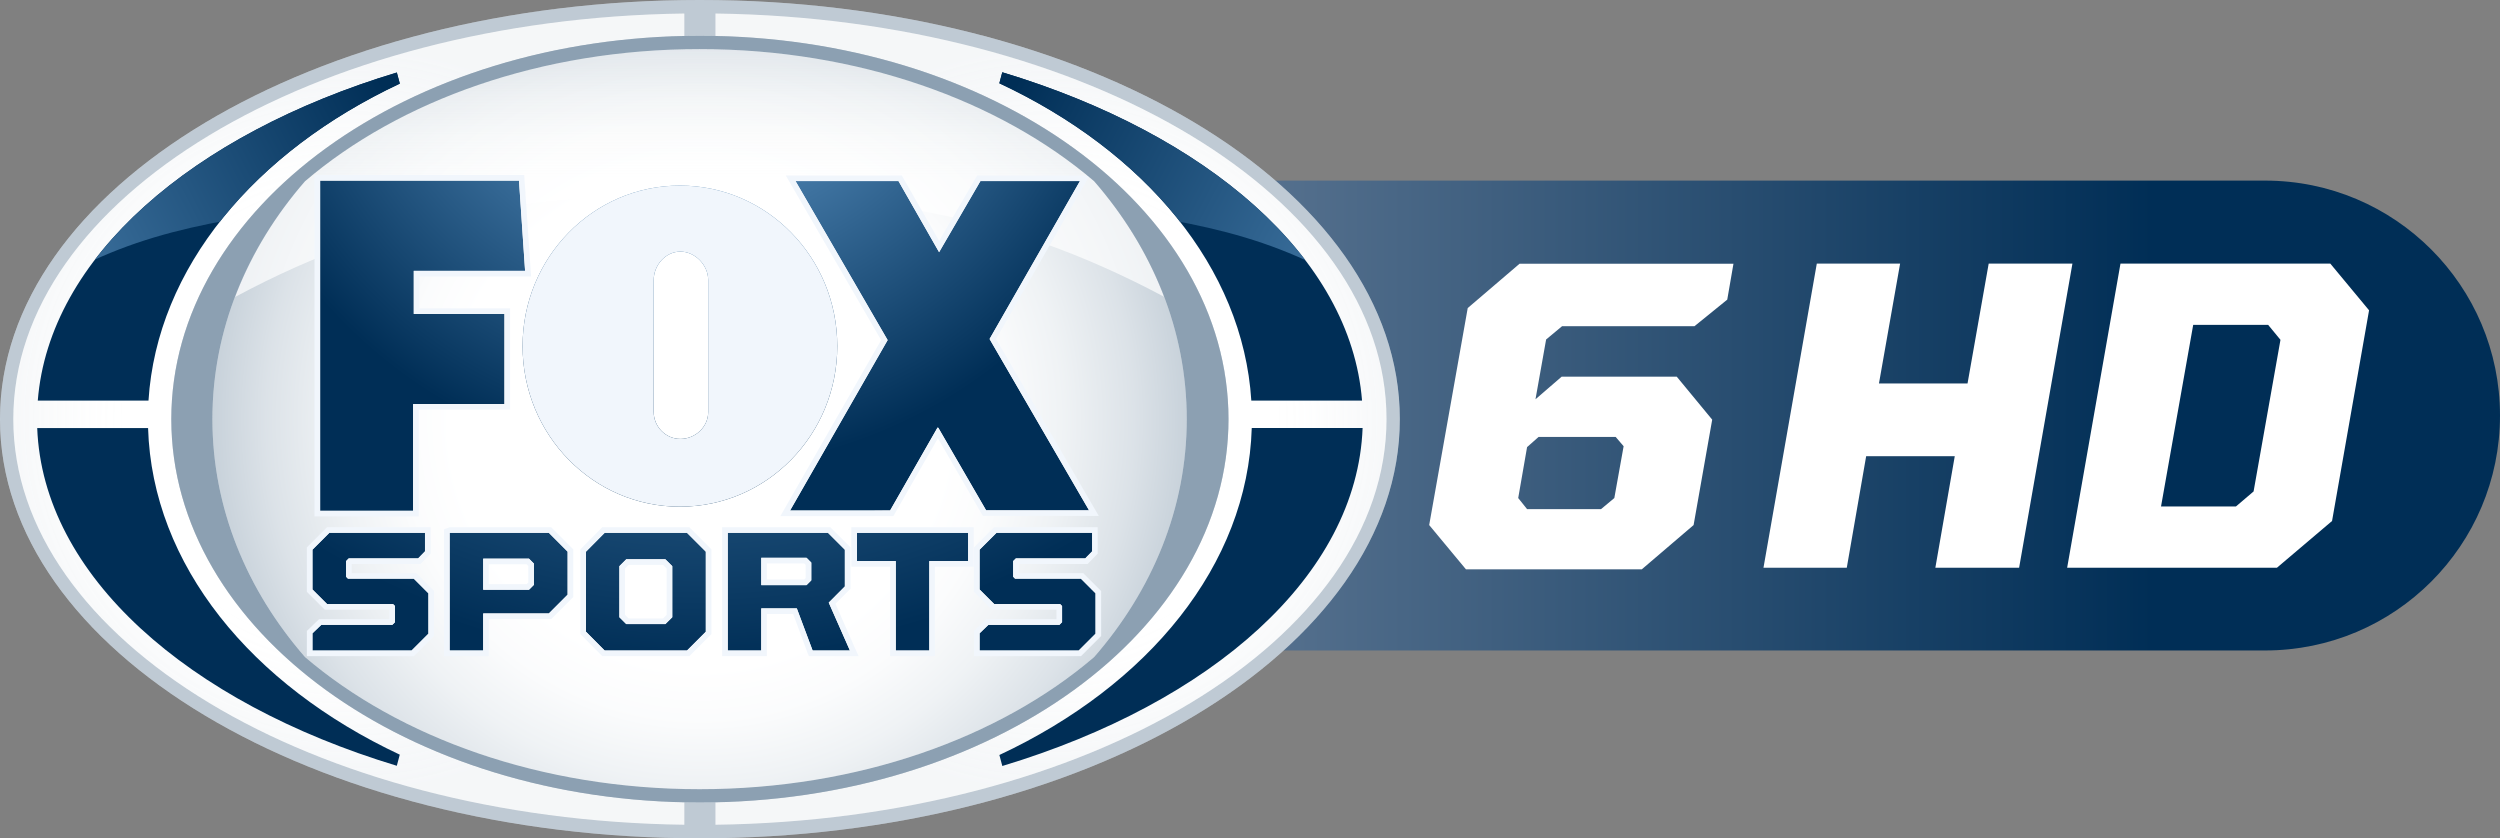 <svg xmlns="http://www.w3.org/2000/svg" xmlns:xlink="http://www.w3.org/1999/xlink" width="1332.724" height="446.889">
    <rect width="100%" height="100%" fill="#808080" stroke="none"/>
    <linearGradient id="a" gradientUnits="userSpaceOnUse" x1="306.76" y1="374.651" x2="1468.828" y2="374.651" gradientTransform="translate(-136.103 -153.134)">
        <stop offset="0" stop-color="#b0b7c9"/>
        <stop offset=".841" stop-color="#002e56"/>
    </linearGradient>
    <path d="M1207.487 96.276H170.657v250.482h1036.83c69.168 0 125.237-56.065 125.237-125.237.001-69.157-56.069-125.245-125.237-125.245z" fill="url(#a)"/>
    <path d="M746.224 223.438c0 123.409-167.058 223.451-373.118 223.451C167.047 446.889 0 346.847 0 223.438 0 100.029 167.047 0 373.106 0c206.06 0 373.118 100.029 373.118 223.438z" fill="#fff"/>
    <radialGradient id="b" cx="528.276" cy="379.527" r="416.137" gradientTransform="matrix(.977 0 0 .977 -142.92 -147.169)" gradientUnits="userSpaceOnUse">
        <stop offset=".325" stop-color="#fff"/>
        <stop offset=".395" stop-color="#fafbfc"/>
        <stop offset=".478" stop-color="#ebeff2"/>
        <stop offset=".569" stop-color="#d3dbe2"/>
        <stop offset=".664" stop-color="#b1bfcb"/>
        <stop offset=".764" stop-color="#869bae"/>
        <stop offset=".867" stop-color="#50708b"/>
        <stop offset=".971" stop-color="#123d62"/>
        <stop offset="1" stop-color="#002e56"/>
    </radialGradient>
    <path d="M372.939 26.169c-84.449 0-159.962 27.397-210.356 70.45-31.015 35.636-49.351 79.432-49.351 126.818 0 47.387 18.336 91.173 49.344 126.815 50.391 43.06 125.914 70.457 210.363 70.457s159.966-27.39 210.351-70.45c31.015-35.632 49.359-79.435 49.359-126.822 0-47.397-18.344-91.193-49.364-126.835-50.398-43.046-125.907-70.433-210.346-70.433z" opacity=".8" fill="url(#b)"/>
    <path d="M373.124 0C167.047 0 .008 100.029.008 223.438c0 123.409 167.039 223.451 373.116 223.451 206.05 0 373.1-100.042 373.1-223.451C746.224 100.029 579.175 0 373.124 0zm0 427.793c-155.645 0-281.797-91.483-281.797-204.355 0-112.859 126.152-204.355 281.797-204.355 155.612 0 281.769 91.496 281.769 204.355 0 112.872-126.157 204.355-281.769 204.355z" opacity=".25" fill="#002e56"/>
    <path d="M364.806 427.641C213.028 424.446 91.327 334.29 91.327 223.437c0-110.842 121.701-201.005 273.479-204.207V7.208C166.496 9.822 7.088 105.59 7.088 223.436c0 117.85 159.408 213.608 357.718 216.229v-12.024zM381.409 7.209v12.022c151.788 3.202 273.493 93.364 273.493 204.207 0 110.852-121.705 201.008-273.493 204.204v12.024c198.312-2.621 357.729-98.378 357.729-216.229.001-117.853-159.417-213.614-357.729-216.228z" fill="#fff"/>
    <radialGradient id="c" cx="336.782" cy="379.526" r="203.201" gradientTransform="matrix(.977 0 0 .977 -142.92 -147.169)" gradientUnits="userSpaceOnUse">
        <stop offset=".601" stop-color="#fff"/>
        <stop offset=".651" stop-color="#fbfcfc" stop-opacity=".917"/>
        <stop offset=".701" stop-color="#eff2f4" stop-opacity=".834"/>
        <stop offset=".751" stop-color="#dbe1e7" stop-opacity=".751"/>
        <stop offset=".802" stop-color="#bfcad4" stop-opacity=".668"/>
        <stop offset=".852" stop-color="#9badbc" stop-opacity=".585"/>
        <stop offset=".902" stop-color="#6e889f" stop-opacity=".502"/>
        <stop offset=".951" stop-color="#3b5e7d" stop-opacity=".421"/>
        <stop offset="1" stop-color="#002e56" stop-opacity=".34"/>
    </radialGradient>
    <path d="M364.806 427.641C213.028 424.446 91.327 334.29 91.327 223.437c0-110.842 121.701-201.005 273.479-204.207V7.208C166.496 9.822 7.088 105.59 7.088 223.436c0 117.85 159.408 213.608 357.718 216.229v-12.024z" opacity=".11" fill="url(#c)"/>
    <radialGradient id="d" cx="720.117" cy="379.526" r="203.203" gradientTransform="matrix(.977 0 0 .977 -142.92 -147.169)" gradientUnits="userSpaceOnUse">
        <stop offset=".601" stop-color="#fff"/>
        <stop offset=".651" stop-color="#fbfcfc" stop-opacity=".917"/>
        <stop offset=".701" stop-color="#eff2f4" stop-opacity=".834"/>
        <stop offset=".751" stop-color="#dbe1e7" stop-opacity=".751"/>
        <stop offset=".802" stop-color="#bfcad4" stop-opacity=".668"/>
        <stop offset=".852" stop-color="#9badbc" stop-opacity=".585"/>
        <stop offset=".902" stop-color="#6e889f" stop-opacity=".502"/>
        <stop offset=".951" stop-color="#3b5e7d" stop-opacity=".421"/>
        <stop offset="1" stop-color="#002e56" stop-opacity=".34"/>
    </radialGradient>
    <path d="M381.409 7.209v12.022c151.788 3.202 273.493 93.364 273.493 204.207 0 110.852-121.705 201.008-273.493 204.204v12.024c198.312-2.621 357.729-98.378 357.729-216.229.001-117.853-159.417-213.614-357.729-216.228z" opacity=".11" fill="url(#d)"/>
    <path d="M79.157 213.558c4.489-70.859 56.666-132.687 133.955-168.98l-1.581-5.925C102.314 71.708 26.222 137.239 20.136 213.558h59.021zm-.221 14.623H19.838c2.992 78.517 80.034 146.241 191.693 180.054l1.581-5.931c-79.16-37.171-131.969-101.118-134.176-174.123zM667.068 213.558h59.026c-6.092-76.411-82.371-141.999-191.799-175.031l-1.568 5.869c77.514 36.257 129.85 98.187 134.341 169.162zm.228 14.623c-2.205 73.114-55.188 137.154-134.536 174.298l1.563 5.869c111.869-33.781 189.076-101.564 192.068-180.167h-59.095z" fill="#002e56"/>
    <linearGradient id="e" gradientUnits="userSpaceOnUse" x1="509.037" y1="426.836" x2="509.037" y2="68.798" gradientTransform="translate(-136.103 -153.134)">
        <stop offset=".498" stop-color="#fff"/>
        <stop offset=".561" stop-color="#fbfcfc" stop-opacity=".917"/>
        <stop offset=".624" stop-color="#eff2f4" stop-opacity=".834"/>
        <stop offset=".687" stop-color="#dbe1e7" stop-opacity=".751"/>
        <stop offset=".75" stop-color="#bfcad4" stop-opacity=".668"/>
        <stop offset=".814" stop-color="#9badbc" stop-opacity=".585"/>
        <stop offset=".877" stop-color="#6e889f" stop-opacity=".502"/>
        <stop offset=".939" stop-color="#3b5e7d" stop-opacity=".421"/>
        <stop offset="1" stop-color="#002e56" stop-opacity=".34"/>
    </linearGradient>
    <path d="M620.58 158.213c-8.483-22.314-21.143-43.079-37.278-61.627-50.389-43.04-125.909-70.43-210.345-70.43-84.457 0-159.964 27.39-210.365 70.457-16.145 18.567-28.83 39.363-37.306 61.719 87.581-47.103 161.045-54.203 246.149-54.203 90.01 0 160.909 7.1 249.145 54.084z" opacity=".7" fill="url(#e)"/>
    <defs>
        <path id="f" d="M180.686 294.305c25.326-12.253 49.267-18.785 77.676-23.938 22.543-26.591 44.815-43.436 92.145-68.766 17.859-9.566 13.756-18.66-5.004-13.639-18.765 5.003-103.017 25.885-164.817 106.343z"/>
    </defs>
    <clipPath id="g">
        <use xlink:href="#f" overflow="visible" width="100%" height="100%"/>
    </clipPath>
    <g clip-path="url(#g)" transform="translate(-136.103 -153.134)">
        <linearGradient id="h" gradientUnits="userSpaceOnUse" x1="10.161" y1="413.542" x2="508.7" y2="159.606">
            <stop offset="0" stop-color="#7ab5e7"/>
            <stop offset=".7" stop-color="#002e56"/>
        </linearGradient>
        <path d="M215.287 366.689c4.488-70.859 56.662-132.687 133.967-168.98l-1.596-5.922c-109.218 33.051-185.3 98.58-191.38 174.902h59.009z" fill="url(#h)"/>
        <linearGradient id="i" gradientUnits="userSpaceOnUse" x1="283.171" y1="455.368" x2="580.512" y2="303.914">
            <stop offset="0" stop-color="#235ba9"/>
            <stop offset="1" stop-color="#003271"/>
        </linearGradient>
        <path d="M215.067 381.312h-59.098c2.992 78.521 80.032 146.244 191.688 180.058l1.596-5.931c-79.166-37.172-131.972-101.119-134.186-174.127z" fill="url(#i)"/>
    </g>
    <defs>
        <path id="j" d="M837.318 294.305c-25.331-12.253-49.27-18.785-77.677-23.938-22.543-26.591-44.812-43.436-92.15-68.766-17.859-9.566-13.751-18.66 5.011-13.639 18.769 5.003 103.011 25.885 164.816 106.343z"/>
    </defs>
    <clipPath id="k">
        <use xlink:href="#j" overflow="visible" width="100%" height="100%"/>
    </clipPath>
    <g clip-path="url(#k)" transform="translate(-136.103 -153.134)">
        <linearGradient id="l" gradientUnits="userSpaceOnUse" x1="1007.221" y1="415.444" x2="509.174" y2="156.531">
            <stop offset="0" stop-color="#7ab5e7"/>
            <stop offset=".7" stop-color="#002e56"/>
        </linearGradient>
        <path d="M803.202 366.689h59.027c-6.087-76.418-82.378-141.996-191.804-175.027l-1.563 5.856c77.513 36.269 129.859 98.19 134.34 169.171z" fill="url(#l)"/>
        <linearGradient id="m" gradientUnits="userSpaceOnUse" x1="743.392" y1="459.39" x2="434.903" y2="299.02">
            <stop offset="0" stop-color="#002e56"/>
            <stop offset="1" stop-color="#002e56"/>
        </linearGradient>
        <path d="M803.437 381.312c-2.22 73.117-55.182 137.157-134.551 174.301l1.566 5.869c111.879-33.781 189.077-101.57 192.073-180.17h-59.088z" fill="url(#m)"/>
    </g>
    <g transform="translate(-136.103 -153.134)">
        <radialGradient id="n" cx="524.756" cy="137.929" r="414.171" gradientTransform="matrix(.977 0 0 .977 -6.817 5.965)" gradientUnits="userSpaceOnUse">
            <stop offset="0" stop-color="#7ab4e6"/>
            <stop offset=".65" stop-color="#002e56"/>
        </radialGradient>
        <path d="M306.763 425.444V249.41h106.009l3.253 48.126h-59.341v22.961h48.349v48.04h-48.699v56.907z" fill="url(#n)"/>
        <path d="M412.772 249.41l3.253 48.126h-59.341v22.961h48.349v48.041h-48.699v56.907h-49.571V249.41h106.009m2.784-2.987h-111.78v182.005h55.555v-56.907h48.702v-54.012h-48.35v-16.983h59.547l-.233-3.198-3.256-48.123-.185-2.782z" fill="#f1f6fc"/>
        <radialGradient id="o" cx="524.763" cy="137.925" r="414.188" gradientTransform="matrix(.977 0 0 .977 -6.817 5.965)" gradientUnits="userSpaceOnUse">
            <stop offset="0" stop-color="#7ab4e6"/>
            <stop offset=".65" stop-color="#002e56"/>
        </radialGradient>
        <path d="M716.666 425.19l-53.028-91.341 48.174-84.195h-53.053l-22.035 37.917-21.644-37.917h-54.911l49.115 84.779-52.021 90.866 53.353-.027 25.448-44.495 25.727 44.413z" fill="url(#o)"/>
        <path d="M711.812 249.654l-48.174 84.195 53.028 91.341h-54.875l-25.727-44.413-25.448 44.495-53.353.027 52.021-90.866-49.115-84.779h54.911l21.644 37.917 22.035-37.917h53.053m5.141-2.984h-59.919l-.873 1.482-19.417 33.421-19.059-33.405-.858-1.499h-61.838l2.604 4.493 48.235 83.28-51.175 89.37-2.561 4.479 5.171-.01 53.353-.02h1.738l.855-1.509 22.876-39.98 23.121 39.917.853 1.489h61.795l-2.613-4.489-52.148-89.862 47.324-82.683 2.536-4.474z" fill="#f1f6fc"/>
        <g>
            <radialGradient id="p" cx="524.763" cy="137.929" r="414.177" gradientTransform="matrix(.977 0 0 .977 -6.817 5.965)" gradientUnits="userSpaceOnUse">
                <stop offset="0" stop-color="#7ab4e6"/>
                <stop offset=".65" stop-color="#002e56"/>
            </radialGradient>
            <path d="M414.683 337.648c0-47.252 37.549-85.584 83.876-85.584 46.339 0 83.891 38.333 83.891 85.584 0 47.278-37.552 85.601-83.891 85.601-46.327 0-83.876-38.323-83.876-85.601zm98.954 35.138v-70.321c0-8.011-6.98-15.204-14.844-15.204-7.849 0-14.21 7.193-14.21 15.204l-.018 70.127c0 8.018 6.379 14.524 14.228 14.524 7.865-.001 14.844-6.289 14.844-14.33z" fill="url(#p)"/>
            <path d="M498.559 252.064c46.339 0 83.891 38.333 83.891 85.584 0 47.278-37.552 85.601-83.891 85.601-46.327 0-83.876-38.323-83.876-85.601 0-47.251 37.549-85.584 83.876-85.584m.234 135.051c7.864 0 14.844-6.288 14.844-14.329v-70.321c0-8.011-6.98-15.204-14.844-15.204-7.849 0-14.21 7.193-14.21 15.204l-.018 70.127c0 8.017 6.379 14.523 14.228 14.523m498.559 249.07c-47.908 0-86.868 39.732-86.868 88.578 0 48.849 38.96 88.591 86.868 88.591 47.897 0 86.872-39.742 86.872-88.591 0-48.846-38.975-88.578-86.872-88.578zm.234 135.048c-6.199 0-11.238-5.169-11.238-11.527l.013-70.127c0-6.499 5.255-12.206 11.225-12.206 6.204 0 11.86 5.816 11.86 12.206V759.9c0 6.15-5.435 11.333-11.86 11.333z" fill="#f1f6fc"/>
        </g>
        <g>
            <radialGradient id="q" cx="529.3" cy="100.879" r="484.202" gradientTransform="matrix(.977 0 0 .977 -6.817 5.965)" gradientUnits="userSpaceOnUse">
                <stop offset="0" stop-color="#7ab4e6"/>
                <stop offset=".841" stop-color="#002e56"/>
            </radialGradient>
            <path d="M302.677 499.931v-9.173l4.71-4.526h37.856l1.431-1.426v-8.602l-1.031-1.04h-35.154l-7.811-7.793v-21.205l8.997-8.988h50.983v9.889l-3.659 3.743H322.01l-1.421 1.423v8.361l1.031 1.036h35.083l7.793 7.803v21.515l-8.992 8.982h-52.827z" fill="url(#q)"/>
            <path d="M362.657 437.179v9.889l-3.659 3.743h-36.989l-1.421 1.423v8.361l1.031 1.036h35.083l7.793 7.803v21.515l-8.992 8.982h-52.827v-9.173l4.71-4.526h37.856l1.431-1.426v-8.602l-1.031-1.04h-35.154l-7.811-7.793v-21.205l8.997-8.988h50.983m2.997-2.99h-55.218l-.88.875-8.99 8.985-.875.881v23.684l.875.881 7.802 7.793.883.871h34.426v5.08h-37.496l-.883.838-4.694 4.529-.913.881v13.441h57.056l.878-.875 8.991-8.985.865-.881v-23.994l-.865-.875-7.795-7.796-.881-.875h-34.36v-4.842h36.682l.88-.904 3.659-3.736.853-.878v-14.098z" fill="#f1f6fc"/>
            <radialGradient id="r" cx="529.28" cy="100.879" r="490.613" gradientTransform="matrix(.977 0 0 .977 -6.817 5.965)" gradientUnits="userSpaceOnUse">
                <stop offset="0" stop-color="#7ab4e6"/>
                <stop offset=".841" stop-color="#002e56"/>
            </radialGradient>
            <path d="M375.794 437.179h52.889l10.02 10.028v22.944l-10.02 10.025h-34.989v19.755h-17.901v-62.752zm42.302 30.344l2.632-2.628v-11.302l-2.632-2.634h-24.402v16.564h24.402z" fill="url(#r)"/>
            <path d="M428.683 437.179l10.02 10.028v22.944l-10.02 10.025h-34.989v19.755h-17.901v-62.752h52.89m-34.989 30.344h24.402l2.632-2.628v-11.302l-2.632-2.634h-24.402v16.564m36.229-33.335h-54.128l-2.989 1.126v67.615h23.876v-19.765h33.242l.88-.875 10.015-10.018.878-.868V445.97l-.878-.875-10.015-10.031-.881-.876zm-33.243 19.765h20.183l.878.878v8.826l-.878.865H396.68v-10.569z" fill="#f1f6fc"/>
            <radialGradient id="s" cx="529.288" cy="100.879" r="492.977" gradientTransform="matrix(.977 0 0 .977 -6.817 5.965)" gradientUnits="userSpaceOnUse">
                <stop offset="0" stop-color="#7ab4e6"/>
                <stop offset=".841" stop-color="#002e56"/>
            </radialGradient>
            <path d="M448.492 489.923v-42.716l9.939-10.028h43.905l10.028 10.028v42.716l-10.028 10.008h-43.905l-9.939-10.008zm42.298-4.097l3.685-3.647v-27.232l-3.685-3.664h-20.828l-3.661 3.664v27.232l3.661 3.647h20.828z" fill="url(#s)"/>
            <path d="M502.335 437.179l10.028 10.028v42.716l-10.028 10.008H458.43l-9.939-10.008v-42.716l9.939-10.028h43.905m-32.373 48.647h20.828l3.685-3.647v-27.232l-3.685-3.664h-20.828l-3.661 3.664v27.232l3.661 3.647m33.608-51.638h-46.391l-.87.885-9.947 10.035-.87.865v45.179l.87.875 9.947 10.018.87.885h46.391l.881-.875 10.025-10.018.876-.875V445.97l-.876-.875-10.025-10.031-.881-.876zm-32.365 20.092h18.346l1.928 1.908v24.746l-1.921 1.898H471.2l-1.903-1.898v-24.75l1.908-1.904z" fill="#f1f6fc"/>
            <radialGradient id="t" cx="529.029" cy="100.879" r="490.494" gradientTransform="matrix(.977 0 0 .977 -6.817 5.965)" gradientUnits="userSpaceOnUse">
                <stop offset="0" stop-color="#7ab4e6"/>
                <stop offset=".841" stop-color="#002e56"/>
            </radialGradient>
            <path d="M524.051 437.179h53.434l9.003 8.988v19.61l-8.589 8.596 11.297 25.558h-19.897l-8.419-22.462h-18.945v22.462h-17.884v-62.752zm41.982 27.879l2.557-2.548v-9.464l-2.557-2.568h-24.098v14.58h24.098z" fill="url(#t)"/>
            <path d="M577.485 437.179l9.003 8.988v19.61l-8.589 8.596 11.297 25.558h-19.897l-8.419-22.462h-18.945v22.462h-17.884v-62.752h53.434m-35.55 27.879h24.098l2.557-2.548v-9.464l-2.557-2.568h-24.098v14.58m36.81-30.87h-57.682v68.74h23.854v-22.475h14.019l7.637 20.69.784 1.786h26.5l-1.943-4.238-10.431-23.68 7.123-7.123.885-.865V444.93l-.885-.881-8.998-8.985-.863-.876zm-33.829 19.293h19.878l.805.799v6.988l-.792.789h-19.891v-8.576z" fill="#f1f6fc"/>
            <g>
                <radialGradient id="u" cx="529.279" cy="100.879" r="484.547" gradientTransform="matrix(.977 0 0 .977 -6.817 5.965)" gradientUnits="userSpaceOnUse">
                    <stop offset="0" stop-color="#7ab4e6"/>
                    <stop offset=".841" stop-color="#002e56"/>
                </radialGradient>
                <path d="M613.621 452.234h-20.686v-15.055h59.27v15.055h-20.688v47.697h-17.896v-47.697z" fill="url(#u)"/>
                <path d="M652.205 437.179v15.055h-20.688v47.697h-17.896v-47.697h-20.686v-15.055h59.27m2.982-2.991h-65.251v21.05h20.688v47.69h23.882v-47.69h20.681v-21.05z" fill="#f1f6fc"/>
            </g>
            <g>
                <radialGradient id="v" cx="529.266" cy="100.879" r="477.138" gradientTransform="matrix(.977 0 0 .977 -6.817 5.965)" gradientUnits="userSpaceOnUse">
                    <stop offset="0" stop-color="#7ab4e6"/>
                    <stop offset=".841" stop-color="#002e56"/>
                </radialGradient>
                <path d="M658.305 499.931v-9.173l4.694-4.526h37.879l1.406-1.426v-8.602l-1.025-1.04h-35.146l-7.808-7.793v-21.205l9.005-8.988h50.985v9.889l-3.667 3.743h-36.975l-1.438 1.423v8.361l1.023 1.036h35.088l7.798 7.803v21.515l-8.993 8.982h-52.826z" fill="url(#v)"/>
                <path d="M718.295 437.179v9.889l-3.667 3.743h-36.975l-1.438 1.423v8.361l1.023 1.036h35.088l7.798 7.803v21.515l-8.993 8.982h-52.827v-9.173l4.694-4.526h37.879l1.406-1.426v-8.602l-1.025-1.04h-35.146l-7.808-7.793v-21.205l9.005-8.988h50.986m2.98-2.99h-55.208l-.883.875-8.995 8.985-.875.881v23.684l.875.881 7.815 7.793.865.871h34.434v5.08h-37.502l-.872.838-4.694 4.529-.921.881v13.441h57.047l.891-.875 8.977-8.985.883-.881v-23.994l-.883-.875-7.787-7.796-.891-.875h-34.357v-4.842h36.686l.876-.904 3.656-3.736.863-.878v-14.098z" fill="#f1f6fc"/>
            </g>
        </g>
    </g>
    <path d="M373.124 19.082c-155.645 0-281.797 91.496-281.797 204.355 0 112.872 126.152 204.355 281.797 204.355 155.612 0 281.769-91.483 281.769-204.355 0-112.859-126.157-204.355-281.769-204.355zm210.167 331.177c-50.386 43.06-125.903 70.45-210.351 70.45-84.449 0-159.972-27.397-210.363-70.457-31.008-35.642-49.344-79.428-49.344-126.815s18.336-91.183 49.351-126.818c50.394-43.053 125.907-70.45 210.356-70.45 84.439 0 159.947 27.387 210.346 70.434 31.02 35.642 49.364 79.438 49.364 126.835 0 47.387-18.344 91.189-49.359 126.821z" opacity=".45" fill="#002e56"/>
    <path d="M968.518 140.517h44.41l-11.274 63.904h47.22l11.277-63.904h44.642l-28.422 162.124h-44.651l10.346-59.452h-47.233L984.5 302.641h-44.406l28.424-162.124zm161.888 0h111.851l20.668 24.905-19.734 112.308-29.366 24.912h-111.847l28.428-162.125zm61.556 129.466l9.402-7.998 14.332-80.828-6.577-7.982h-39.947l-17.151 96.807h39.941zM903.315 173.896h-70.594l-8.5 7.083-5.668 31.875 13.931-12.042h61.386l18.887 22.901-9.914 56.192-27.626 23.61h-93.73l-19.599-23.61 20.545-115.69 27.621-23.609h114.038l-3.306 19.124-17.471 14.166zm-49.819 97.51l7.084-5.903 4.958-27.624-4.25-4.958h-41.081l-6.138 5.43-4.724 27.152 4.724 5.903h39.427z" fill="#fff"/>
</svg>
